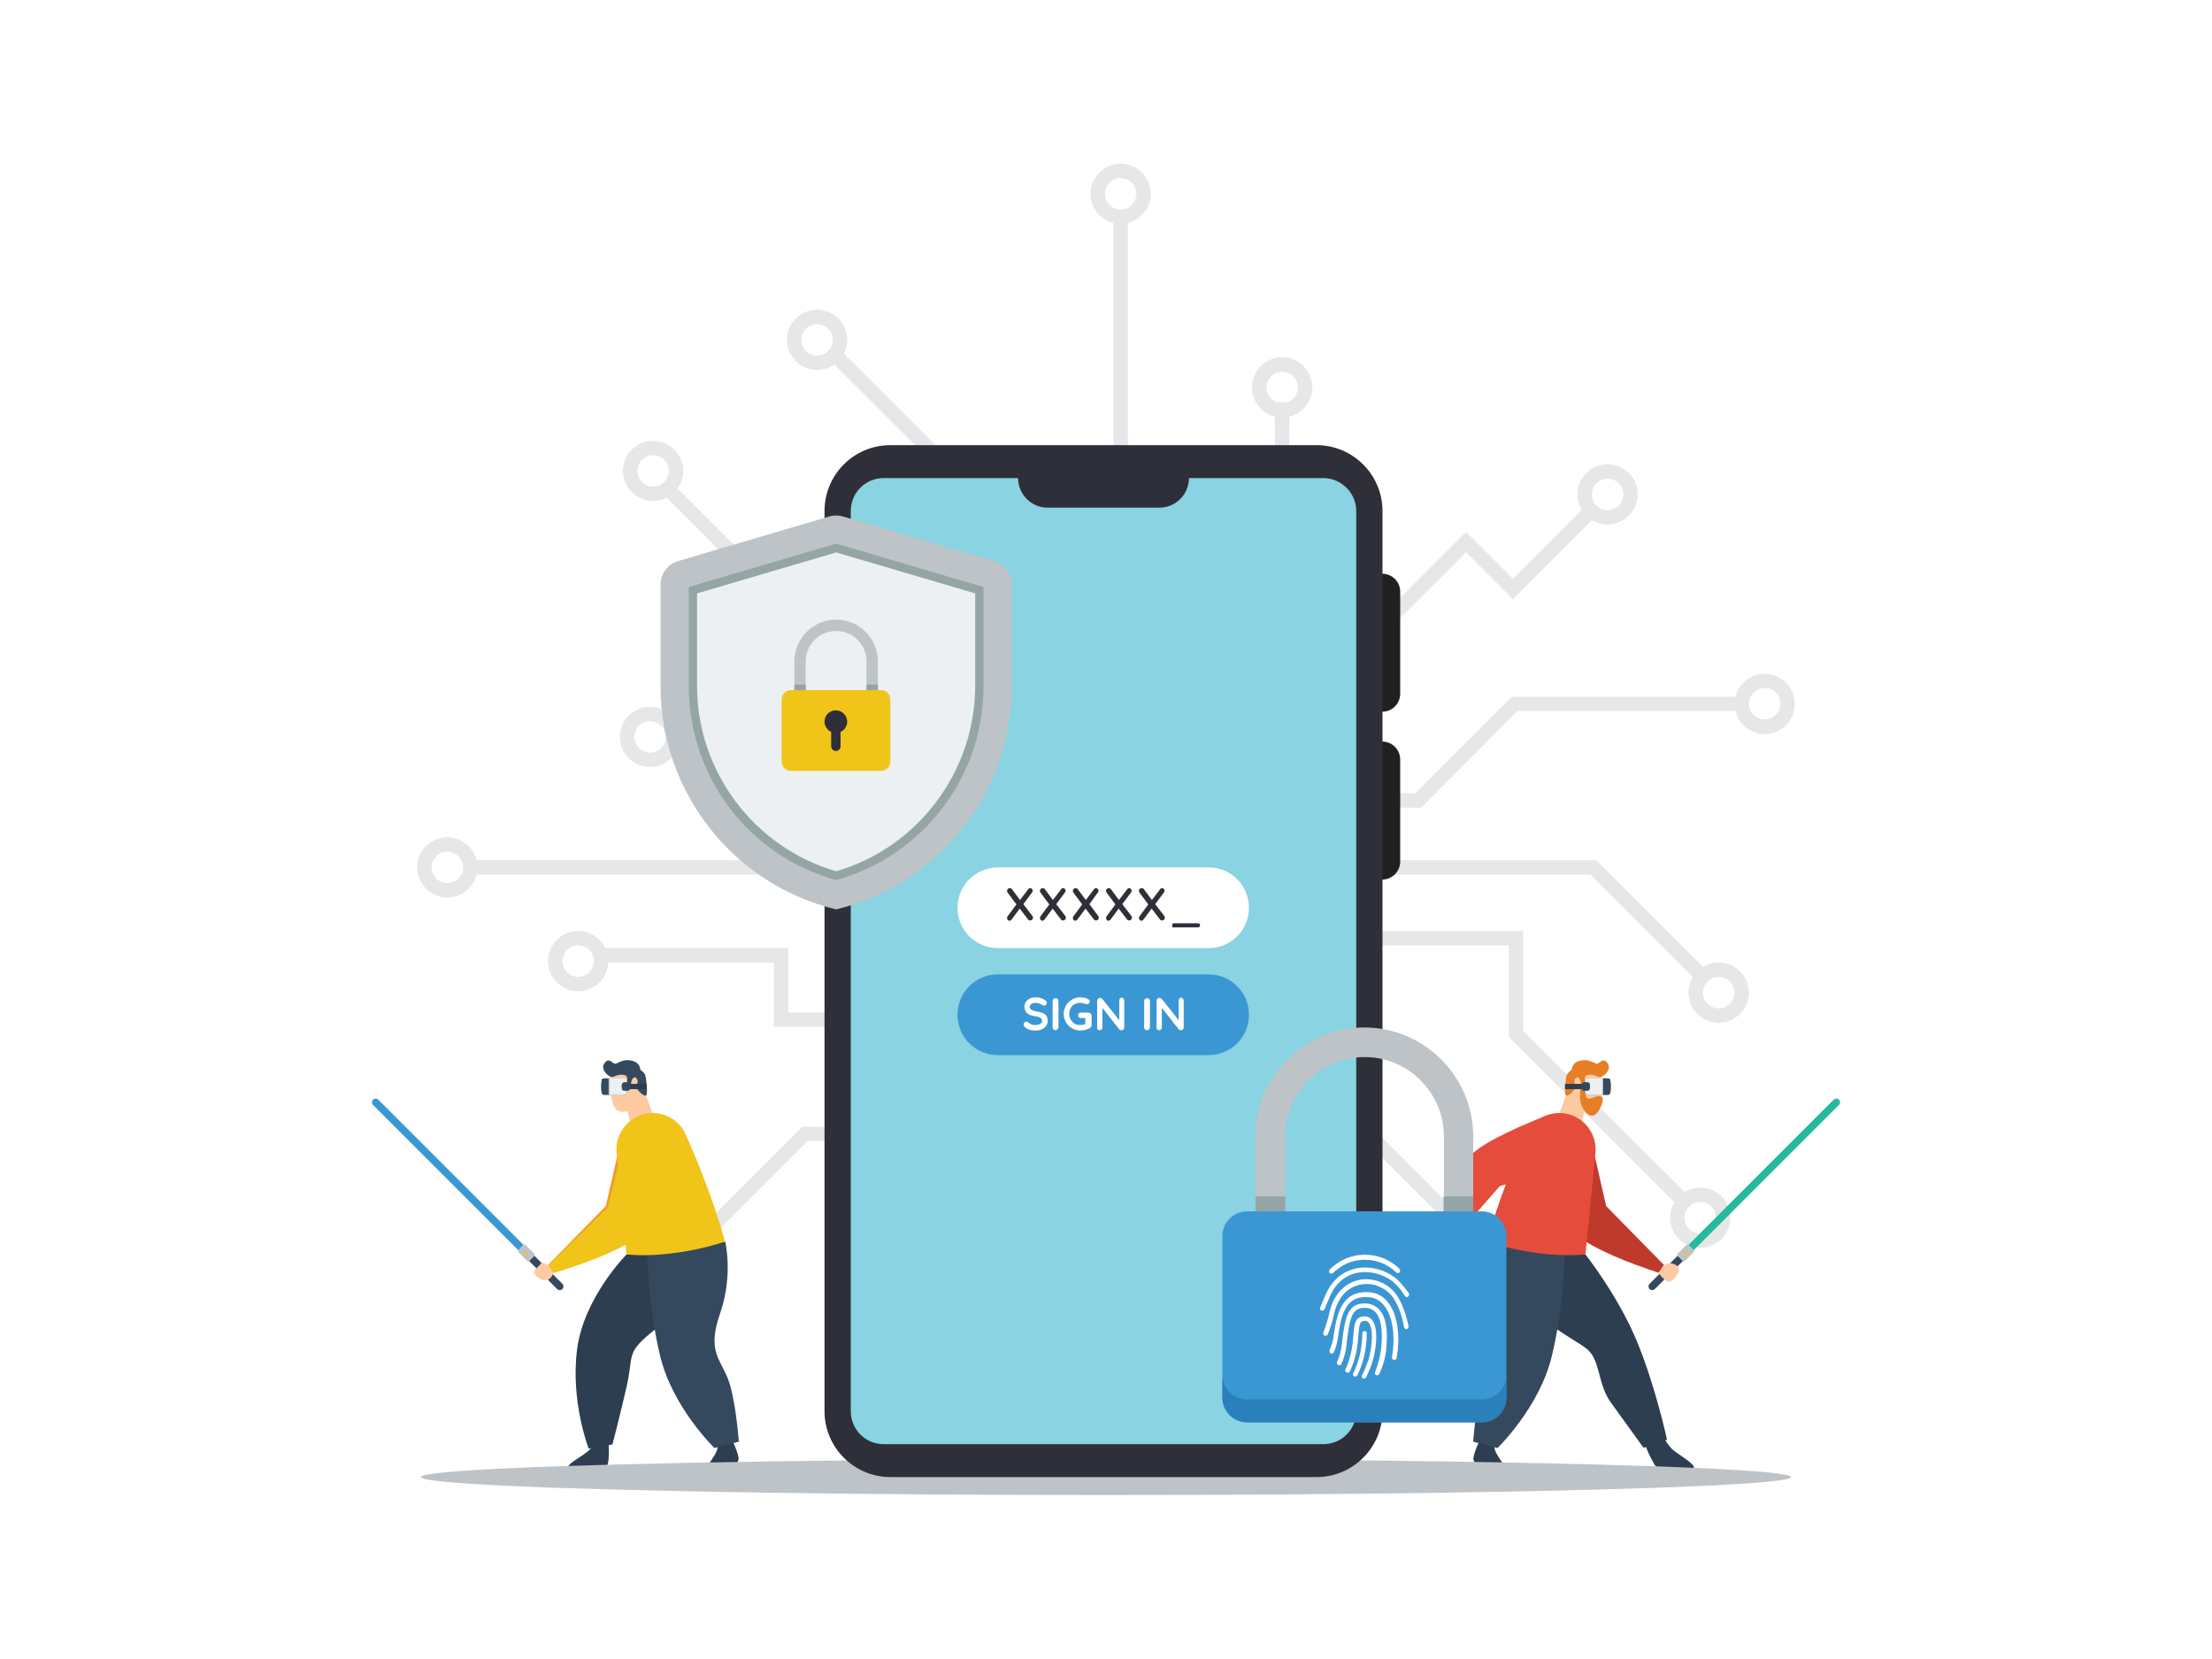 <?xml version="1.0" encoding="utf-8"?>
<!-- Generator: Adobe Illustrator 18.0.0, SVG Export Plug-In . SVG Version: 6.00 Build 0)  -->
<!DOCTYPE svg PUBLIC "-//W3C//DTD SVG 1.1//EN" "http://www.w3.org/Graphics/SVG/1.1/DTD/svg11.dtd">
<svg version="1.1" id="Layer_1" xmlns="http://www.w3.org/2000/svg" xmlns:xlink="http://www.w3.org/1999/xlink" x="0px" y="0px"
	 width="800px" height="600px" viewBox="0 0 800 600" enable-background="new 0 0 800 600" xml:space="preserve">
<g>
	<rect y="0" fill="#FFFFFF" width="800" height="600"/>
	<g>
		<g>
			<circle fill="#E6E7E8" cx="405.3" cy="313.7" r="88.7"/>
			<g>
				<polygon fill="#E6E7E8" points="614.4,355.5 575.2,316.3 480.1,316.3 480.1,311.1 577.3,311.1 618,351.8 				"/>
			</g>
			<g>
				<path fill="#E6E7E8" d="M621.6,369.9c-6,0-10.9-4.9-10.9-10.9c0-6,4.9-10.9,10.9-10.9s10.9,4.9,10.9,10.9
					C632.5,365,627.6,369.9,621.6,369.9z M621.6,353.3c-3.1,0-5.7,2.6-5.7,5.7s2.6,5.7,5.7,5.7c3.1,0,5.7-2.6,5.7-5.7
					S624.8,353.3,621.6,353.3z"/>
			</g>
			<g>
				<path fill="#E6E7E8" d="M638.2,265.5c-6,0-10.9-4.9-10.9-10.9c0-6,4.9-10.9,10.9-10.9s10.9,4.9,10.9,10.9
					C649.1,260.6,644.2,265.5,638.2,265.5z M638.2,248.8c-3.1,0-5.7,2.6-5.7,5.7s2.6,5.7,5.7,5.7s5.7-2.6,5.7-5.7
					S641.4,248.8,638.2,248.8z"/>
			</g>
			<g>
				<path fill="#E6E7E8" d="M405.3,81c-6,0-10.9-4.9-10.9-10.9s4.9-10.9,10.9-10.9c6,0,10.9,4.9,10.9,10.9S411.3,81,405.3,81z
					 M405.3,64.4c-3.1,0-5.7,2.6-5.7,5.7s2.6,5.7,5.7,5.7c3.1,0,5.7-2.6,5.7-5.7S408.5,64.4,405.3,64.4z"/>
			</g>
			<g>
				<path fill="#E6E7E8" d="M463.7,151c-6,0-10.9-4.9-10.9-10.9c0-6,4.9-10.9,10.9-10.9s10.9,4.9,10.9,10.9
					C474.6,146.2,469.7,151,463.7,151z M463.7,134.4c-3.1,0-5.7,2.6-5.7,5.7s2.6,5.7,5.7,5.7s5.7-2.6,5.7-5.7
					S466.9,134.4,463.7,134.4z"/>
			</g>
			<g>
				<path fill="#E6E7E8" d="M581.4,189.7c-6,0-10.9-4.9-10.9-10.9c0-6,4.9-10.9,10.9-10.9s10.9,4.9,10.9,10.9
					C592.3,184.8,587.4,189.7,581.4,189.7z M581.4,173.1c-3.1,0-5.7,2.6-5.7,5.7c0,3.1,2.6,5.7,5.7,5.7s5.7-2.6,5.7-5.7
					C587.1,175.7,584.5,173.1,581.4,173.1z"/>
			</g>
			<g>
				<path fill="#E6E7E8" d="M295.5,133.8c-6,0-10.9-4.9-10.9-10.9s4.9-10.9,10.9-10.9s10.9,4.9,10.9,10.9S301.5,133.8,295.5,133.8z
					 M295.5,117.2c-3.1,0-5.7,2.6-5.7,5.7s2.6,5.7,5.7,5.7s5.7-2.6,5.7-5.7S298.6,117.2,295.5,117.2z"/>
			</g>
			<g>
				<path fill="#E6E7E8" d="M236.2,181.2c-6,0-10.9-4.9-10.9-10.9c0-6,4.9-10.9,10.9-10.9c6,0,10.9,4.9,10.9,10.9
					C247.1,176.3,242.2,181.2,236.2,181.2z M236.2,164.6c-3.1,0-5.7,2.6-5.7,5.7s2.6,5.7,5.7,5.7c3.1,0,5.7-2.6,5.7-5.7
					S239.4,164.6,236.2,164.6z"/>
			</g>
			<g>
				<path fill="#E6E7E8" d="M161.8,324.6c-6,0-10.9-4.9-10.9-10.9c0-6,4.9-10.9,10.9-10.9c6,0,10.9,4.9,10.9,10.9
					C172.7,319.7,167.8,324.6,161.8,324.6z M161.8,308c-3.1,0-5.7,2.6-5.7,5.7s2.6,5.7,5.7,5.7c3.1,0,5.7-2.6,5.7-5.7
					S164.9,308,161.8,308z"/>
			</g>
			<g>
				<path fill="#E6E7E8" d="M209.1,358.5c-6,0-10.9-4.9-10.9-10.9s4.9-10.9,10.9-10.9c6,0,10.9,4.9,10.9,10.9
					S215.2,358.5,209.1,358.5z M209.1,341.9c-3.1,0-5.7,2.6-5.7,5.7s2.6,5.7,5.7,5.7s5.7-2.6,5.7-5.7S212.3,341.9,209.1,341.9z"/>
			</g>
			<g>
				<path fill="#E6E7E8" d="M235.1,277.4c-6,0-10.9-4.9-10.9-10.9c0-6,4.9-10.9,10.9-10.9c6,0,10.9,4.9,10.9,10.9
					C246,272.6,241.1,277.4,235.1,277.4z M235.1,260.8c-3.1,0-5.7,2.6-5.7,5.7s2.6,5.7,5.7,5.7s5.7-2.6,5.7-5.7
					S238.2,260.8,235.1,260.8z"/>
			</g>
			<g>
				<path fill="#E6E7E8" d="M237.9,474.5c-6,0-10.9-4.9-10.9-10.9c0-6,4.9-10.9,10.9-10.9c6,0,10.9,4.9,10.9,10.9
					C248.8,469.7,243.9,474.5,237.9,474.5z M237.9,457.9c-3.1,0-5.7,2.6-5.7,5.7s2.6,5.7,5.7,5.7c3.1,0,5.7-2.6,5.7-5.7
					S241,457.9,237.9,457.9z"/>
			</g>
			<g>
				<path fill="#E6E7E8" d="M344.9,532.9c-6,0-10.9-4.9-10.9-10.9c0-6,4.9-10.9,10.9-10.9c6,0,10.9,4.9,10.9,10.9
					C355.8,528,350.9,532.9,344.9,532.9z M344.9,516.3c-3.1,0-5.7,2.6-5.7,5.7c0,3.1,2.6,5.7,5.7,5.7c3.1,0,5.7-2.6,5.7-5.7
					C350.6,518.8,348,516.3,344.9,516.3z"/>
			</g>
			<g>
				<path fill="#E6E7E8" d="M421.8,534.4c-6,0-10.9-4.9-10.9-10.9s4.9-10.9,10.9-10.9s10.9,4.9,10.9,10.9S427.8,534.4,421.8,534.4z
					 M421.8,517.7c-3.1,0-5.7,2.6-5.7,5.7c0,3.1,2.6,5.7,5.7,5.7c3.1,0,5.7-2.6,5.7-5.7C427.5,520.3,424.9,517.7,421.8,517.7z"/>
			</g>
			<g>
				<path fill="#E6E7E8" d="M614.9,451.3c-6,0-10.9-4.9-10.9-10.9s4.9-10.9,10.9-10.9s10.9,4.9,10.9,10.9S620.9,451.3,614.9,451.3z
					 M614.9,434.7c-3.1,0-5.7,2.6-5.7,5.7s2.6,5.7,5.7,5.7s5.7-2.6,5.7-5.7S618,434.7,614.9,434.7z"/>
			</g>
			<g>
				<path fill="#E6E7E8" d="M459.8,507.8c-6,0-10.9-4.9-10.9-10.9c0-6,4.9-10.9,10.9-10.9s10.9,4.9,10.9,10.9
					C470.7,502.9,465.9,507.8,459.8,507.8z M459.8,491.2c-3.1,0-5.7,2.6-5.7,5.7s2.6,5.7,5.7,5.7c3.1,0,5.7-2.6,5.7-5.7
					S463,491.2,459.8,491.2z"/>
			</g>
			<g>
				<path fill="#E6E7E8" d="M540,466.2c-6,0-10.9-4.9-10.9-10.9c0-6,4.9-10.9,10.9-10.9s10.9,4.9,10.9,10.9
					C550.9,461.3,546,466.2,540,466.2z M540,449.6c-3.1,0-5.7,2.6-5.7,5.7s2.6,5.7,5.7,5.7s5.7-2.6,5.7-5.7S543.2,449.6,540,449.6z"
					/>
			</g>
			<g>
				<polygon fill="#E6E7E8" points="467,262.9 463.3,259.2 530.2,192.4 547.2,209.3 574.4,182.1 578.1,185.8 547.2,216.7 
					530.2,199.7 				"/>
			</g>
			<g>
				<rect x="402.7" y="78.4" fill="#E6E7E8" width="5.2" height="169.5"/>
			</g>
			<g>
				<polygon fill="#E6E7E8" points="363,274 309.4,220.4 281.4,220.4 239.7,178.6 243.4,175 283.6,215.2 311.5,215.2 366.7,270.3 
									"/>
			</g>
			<g>
				<rect x="170.1" y="311.1" fill="#E6E7E8" width="160.8" height="5.2"/>
			</g>
			<g>
				<polygon fill="#E6E7E8" points="424.4,515.2 419.2,515.2 419.2,470.3 402.7,453.8 402.7,389.1 407.9,389.1 407.9,451.7 
					424.4,468.1 				"/>
			</g>
			<g>
				
					<rect x="434.8" y="406.3" transform="matrix(0.707 0.707 -0.707 0.707 433.746 -229.273)" fill="#E6E7E8" width="117.7" height="5.2"/>
			</g>
			<g>
				<polygon fill="#E6E7E8" points="245.2,459.6 241.6,456 290.1,407.5 312.7,407.5 363,357.2 366.7,360.9 314.9,412.6 292.2,412.6 
									"/>
			</g>
			<g>
				<polygon fill="#E6E7E8" points="607,436.2 545.7,375 545.7,341.9 473.5,341.9 473.5,336.7 550.9,336.7 550.9,372.8 610.7,432.5 
									"/>
			</g>
			<g>
				<polygon fill="#E6E7E8" points="462.4,488.6 457.3,488.6 457.3,419 424.6,386.4 428.3,382.7 462.4,416.9 				"/>
			</g>
			<g>
				<polygon fill="#E6E7E8" points="347.5,513.7 342.3,513.7 342.3,459.2 374,427.5 374,370.4 379.2,370.4 379.2,429.6 347.5,461.4 
									"/>
			</g>
			<g>
				<polygon fill="#E6E7E8" points="514,292.1 449.3,292.1 449.3,286.9 511.9,286.9 546.8,252 629.9,252 629.9,257.1 548.9,257.1 
									"/>
			</g>
			<g>
				<polygon fill="#E6E7E8" points="423.6,256.4 419.9,252.7 461.1,211.5 461.1,145.5 466.3,145.5 466.3,213.7 				"/>
			</g>
			<g>
				<polygon fill="#E6E7E8" points="388.6,256.4 347.9,215.6 347.9,177.9 300,130.1 303.7,126.4 353.1,175.7 353.1,213.5 
					392.3,252.7 				"/>
			</g>
			<g>
				<polygon fill="#E6E7E8" points="329.1,298.2 300,269.1 241.5,269.1 241.5,263.9 302.2,263.9 332.8,294.5 				"/>
			</g>
			<g>
				<polygon fill="#E6E7E8" points="319.1,371.4 279.9,371.4 279.9,348.1 217.4,348.1 217.4,342.9 285.1,342.9 285.1,366.2 
					317,366.2 339.5,343.7 343.1,347.3 				"/>
			</g>
		</g>
		<g>
			<g>
				<path fill="#2C3E50" d="M599.4,516.2c0,0,2.3,4.2,4.6,7.1c1.8,2.4,9.3,5.9,8.6,7.7c-0.6,1.8-12.2,2.2-14.3-1.4
					c-3.5-6-5.3-12.8-5.3-12.8L599.4,516.2z"/>
				<path fill="#2C3E50" d="M573.4,453.7c0,0,11.5,14.5,18.4,30.9c6.9,16.5,11.1,36.1,11.1,36.1l-8.5,2.9c0,0-6.7-9.3-11.7-16.2
					c-5-6.9-3.8-15.1-8.5-19.3c-4.8-4.3-34.1-17.4-30.4-37.3L573.4,453.7z"/>
				<g>
					<path fill="#35495E" d="M609.6,455.1l-11.1,11.1c-0.5,0.5-1.4,0.5-1.9,0l0,0c-0.5-0.5-0.5-1.4,0-1.9l11.1-11.1L609.6,455.1z"/>
					<path fill="#26B99A" d="M609.8,451.1l53.4-53.4c0.5-0.5,1.4-0.5,1.9,0l0,0c0.5,0.5,0.5,1.4,0,1.9L611.7,453L609.8,451.1z"/>
					<path fill="#BDC3C7" d="M612.6,452.8l-3.3,3.3c-0.2,0.2-0.5,0.2-0.7,0l-1.9-1.9c-0.2-0.2-0.2-0.5,0-0.7l3.3-3.3
						c0.2-0.2,0.5-0.2,0.7,0l1.9,1.9C612.7,452.4,612.7,452.7,612.6,452.8z"/>
					<circle fill="#F0C419" cx="609.6" cy="453.2" r="0.6"/>
				</g>
				<path fill="#2C3E50" d="M544.5,516.6c0,0-4.1,3.9-4,6.9s6.3,9,5.1,10.4c-1.3,1.4-13.3-2.6-12.7-6.7s5.5-12.5,5.5-12.5
					L544.5,516.6z"/>
				<path fill="#C03A2B" d="M575.6,413l5.3,23.2l20.9,21.3l-1.9,2.8c0,0-25.7-8-31.7-15.6c-4.2-5.3-8.8-19.1-11.2-26.9
					c-1.8-5.7,2-11.8,7.9-12.6c0.1,0,0.2,0,0.3,0C570,404.9,574.5,408.2,575.6,413z"/>
				<polygon fill="#FDCAA1" points="567.9,392.1 563.5,403.9 571.8,406.8 574.4,396.9 				"/>
				<path fill="#35495E" d="M537.7,449.1c0,0-2.9,12,1.8,25.7s0.2,16.4-2.7,23.7c-2.9,7.2-4,22.9-4,22.9l8.8,2.3
					c0,0,15.1-14.6,19.6-33.1c4.5-18.4,4.7-37.5,4.7-37.5L537.7,449.1z"/>
				<path fill="#FDCAA1" d="M579.3,391c0,0,0.4,9.7-3.2,10.9c-3.6,1.2-8.5-2-8.3-10.9S578.9,380.7,579.3,391z"/>
				<path fill="#E64C3C" d="M573.4,453.7L577,417c0.6-6-3-11.7-8.7-13.7l0,0c-6.4-2.3-13.6,0.8-16.3,7c-4.2,9.5-10.2,24.1-14.2,38.7
					C537.7,449.1,555.8,455.3,573.4,453.7z"/>
				<path fill="#E64C3C" d="M565.2,421.9l-22.8,7.1l-19.7,22.5l-3-1.7c0,0,6-26.2,13.1-32.8c5-4.6,18.3-10.3,25.9-13.3
					c5.6-2.2,11.9,1,13.2,6.9c0,0.1,0,0.2,0.1,0.3C572.9,415.7,569.9,420.5,565.2,421.9z"/>
				<path fill="#FDCAA1" d="M522.8,451.5c0,0,1.7,2.1,0.7,2.7c-1.1,0.7-1.8,2.7-3.3,2.4c-1.5-0.3-5-4.7-0.4-6.8L522.8,451.5z"/>
				<path fill="#E57E25" d="M580.7,383.8c-1.1-0.9-2.1,0.6-3,0.9c-0.9,0.2-2.8-1.9-6.1-1.1c-3.3,0.7-3,3.1-3.3,3.4
					c-0.2,0.3-1.6,0.7-1.9,2.9s-0.7,5.9,0,6.3c0.7,0.4,2.6-1.4,3.3-2.5s-1-2.2,0-3.6s2.1,0.5,2.1,2.1s1,1.2,1.3-0.3
					c0.3-1.5-0.7-3.1,1.9-3.2s3.1,1.5,4.8,0.4C581.6,387.9,582.9,385.6,580.7,383.8z"/>
				<path fill="#E57E25" d="M573.2,391.1c0,0-0.3,4.7,0.7,5.9s4.1-1.4,5.4-0.4s-1.2,6.8-3.4,6.9c-2.2,0.1-4.2-3.3-4.4-5.7
					c-0.2-2.4,0.3-6.2,0.3-6.2L573.2,391.1z"/>
				<path fill="#FDCAA1" d="M601.8,457.6c0,0,1.5-1.2,3.4-0.5s2.3,1.8,1.9,2.8s-1.6,3.2-3.2,3.6c-1.6,0.4-4-3.1-4-3.1L601.8,457.6z"
					/>
				<g>
					<rect x="566" y="392" fill="#2C3E50" width="7.6" height="1.9"/>
					<path fill="#35495E" d="M582.4,390.7c0.3,1.5,0.3,3.1,0,4.6c-0.1,0.4-0.5,0.7-0.9,0.7h-7.2c-0.4,0-0.8-0.3-0.9-0.7
						c-0.3-1.5-0.3-3.1,0-4.6c0.1-0.4,0.5-0.7,0.9-0.7h7.2C581.9,389.9,582.3,390.2,582.4,390.7z"/>
					<path fill="#BDC3C7" d="M574.6,389.9h5.2v6.1h-5.2c-0.4,0-0.8-0.3-0.9-0.7c-0.3-1.5-0.3-3.1,0-4.6
						C573.8,390.2,574.2,389.9,574.6,389.9z"/>
					<path fill="#ECF0F1" d="M574.3,389.9h5.2v6.1h-5.2c-0.4,0-0.8-0.3-0.9-0.7c-0.3-1.5-0.3-3.1,0-4.6
						C573.5,390.2,573.8,389.9,574.3,389.9z"/>
					<path fill="#35495E" d="M575,392.2c0.1,0.5,0.1,1,0,1.5c-0.1,0.5-0.4,0.8-0.9,0.8h-1.2c-0.5,0-0.9-0.4-0.9-0.8
						c-0.1-0.5-0.1-1,0-1.5c0.1-0.5,0.4-0.8,0.9-0.8h1.2C574.6,391.4,575,391.7,575,392.2z"/>
				</g>
			</g>
			<g>
				<g>
					<path fill="#35495E" d="M190.4,455.1l11.1,11.1c0.5,0.5,1.4,0.5,1.9,0l0,0c0.5-0.5,0.5-1.4,0-1.9l-11.1-11.1L190.4,455.1z"/>
					<path fill="#3B97D3" d="M190.2,451.1l-53.4-53.4c-0.5-0.5-1.4-0.5-1.9,0l0,0c-0.5,0.5-0.5,1.4,0,1.9l53.4,53.4L190.2,451.1z"/>
					<path fill="#BDC3C7" d="M187.4,452.8l3.3,3.3c0.2,0.2,0.5,0.2,0.7,0l1.9-1.9c0.2-0.2,0.2-0.5,0-0.7l-3.3-3.3
						c-0.2-0.2-0.5-0.2-0.7,0l-1.9,1.9C187.3,452.4,187.3,452.7,187.4,452.8z"/>
					<circle fill="#F0C419" cx="190.4" cy="453.2" r="0.6"/>
				</g>
				<path fill="#2C3E50" d="M213.1,515.3c0,0,2.3,5.2,1,7.9s-9.3,5.9-8.6,7.7c0.6,1.8,13.2,2.7,14.3-1.4s-0.3-13.6-0.3-13.6
					L213.1,515.3z"/>
				<path fill="#2C3E50" d="M255.5,516.6c0,0,4.1,3.9,4,6.9s-6.3,9-5.1,10.4c1.3,1.4,13.3-2.6,12.7-6.7s-5.5-12.5-5.5-12.5
					L255.5,516.6z"/>
				<path fill="#2C3E50" d="M226.6,453.7c0,0-15.5,15.5-17.9,34.4c-2.4,18.9,4.2,35.8,4.2,35.8l8.6-1.5c0,0,2.5-9.5,5.1-20.8
					s-0.3-12,8.6-19.4s20.4-12.8,21.1-31.4L226.6,453.7z"/>
				<path fill="#F29C1F" d="M224.4,413l-5.3,23.2l-20.9,21.3l1.9,2.8c0,0,25.7-8,31.7-15.6c4.2-5.3,8.8-19.1,11.2-26.9
					c1.8-5.7-2-11.8-7.9-12.6c-0.1,0-0.2,0-0.3,0C230,404.9,225.5,408.2,224.4,413z"/>
				<polygon fill="#FDCAA1" points="232.1,392.1 236.5,403.9 228.2,406.8 225.6,396.9 				"/>
				<path fill="#35495E" d="M262.3,449.1c0,0,2.9,12-1.8,25.7c-4.8,13.7-0.2,16.4,2.7,23.7s4,22.9,4,22.9l-8.8,2.3
					c0,0-15.1-14.6-19.6-33.1c-4.5-18.4-4.7-37.5-4.7-37.5L262.3,449.1z"/>
				<path fill="#FDCAA1" d="M220.7,391c0,0-0.4,9.7,3.2,10.9c3.6,1.2,8.5-2,8.3-10.9C232,382.1,221.1,380.7,220.7,391z"/>
				<path fill="#F0C419" d="M226.6,453.7L223,417c-0.6-6,3-11.7,8.7-13.7h0c6.4-2.3,13.6,0.8,16.3,7c4.2,9.5,10.2,24.1,14.2,38.7
					C262.3,449.1,244.2,455.3,226.6,453.7z"/>
				<path fill="#F0C419" d="M225.6,413.6l-5.8,23.1l-21.4,20.8l1.8,2.9c0,0,25.8-7.4,32.1-14.8c4.4-5.2,9.3-18.8,11.9-26.6
					c1.9-5.7-1.7-11.8-7.6-12.8c-0.1,0-0.2,0-0.3,0C231.3,405.6,226.8,408.9,225.6,413.6z"/>
				<path fill="#FDCAA1" d="M198.3,457.6c0,0-2.2-1.6-2.8-0.5c-0.6,1.1-2.6,1.9-2.2,3.4s5,4.8,6.8,0L198.3,457.6z"/>
				<path fill="#35495E" d="M219.3,383.8c1.1-0.9,2.1,0.6,3,0.9c0.9,0.2,2.8-1.9,6.1-1.1c3.3,0.7,3,3.1,3.3,3.4
					c0.2,0.3,1.6,0.7,1.9,2.9s0.7,5.9,0,6.3c-0.7,0.4-2.6-1.4-3.3-2.5s1-2.2,0-3.6s-2.1,0.5-2.1,2.1s-1,1.2-1.3-0.3
					c-0.3-1.5,0.7-3.1-1.9-3.2c-2.7-0.1-3.1,1.5-4.8,0.4C218.4,387.9,217.1,385.6,219.3,383.8z"/>
				<g>
					<rect x="226.3" y="392" fill="#2C3E50" width="7.6" height="1.9"/>
					<path fill="#35495E" d="M217.6,390.7c-0.3,1.5-0.3,3.1,0,4.6c0.1,0.4,0.5,0.7,0.9,0.7h7.2c0.4,0,0.8-0.3,0.9-0.7
						c0.3-1.5,0.3-3.1,0-4.6c-0.1-0.4-0.5-0.7-0.9-0.7h-7.2C218,389.9,217.6,390.2,217.6,390.7z"/>
					<path fill="#BDC3C7" d="M225.3,389.9h-5.2v6.1h5.2c0.4,0,0.8-0.3,0.9-0.7c0.3-1.5,0.3-3.1,0-4.6
						C226.1,390.2,225.8,389.9,225.3,389.9z"/>
					<path fill="#ECF0F1" d="M225.7,389.9h-5.2v6.1h5.2c0.4,0,0.8-0.3,0.9-0.7c0.3-1.5,0.3-3.1,0-4.6
						C226.5,390.2,226.1,389.9,225.7,389.9z"/>
					<path fill="#35495E" d="M224.9,392.2c-0.1,0.5-0.1,1,0,1.5c0.1,0.5,0.4,0.8,0.9,0.8h1.2c0.5,0,0.9-0.4,0.9-0.8
						c0.1-0.5,0.1-1,0-1.5c-0.1-0.5-0.4-0.8-0.9-0.8h-1.2C225.4,391.4,225,391.7,224.9,392.2z"/>
				</g>
			</g>
		</g>
		<ellipse fill="#BDC3C7" cx="400" cy="534.2" rx="247.8" ry="6.5"/>
		<g>
			<g>
				<g>
					<g>
						<path fill="#221F1F" d="M493.4,214v36.9c0,3.6,2.9,6.5,6.5,6.5l0,0c3.6,0,6.5-2.9,6.5-6.5V214c0-3.6-2.9-6.5-6.5-6.5l0,0
							C496.4,207.4,493.4,210.4,493.4,214z"/>
						<path fill="#221F1F" d="M493.4,274.7v36.9c0,3.6,2.9,6.5,6.5,6.5l0,0c3.6,0,6.5-2.9,6.5-6.5v-36.9c0-3.6-2.9-6.5-6.5-6.5l0,0
							C496.4,268.1,493.4,271,493.4,274.7z"/>
					</g>
				</g>
				<path fill="#2F2F39" d="M298.2,184.8v325.6c0,13.1,10.7,23.8,23.8,23.8h154.2c13.1,0,23.8-10.7,23.8-23.8V184.8
					c0-13.1-10.7-23.8-23.8-23.8H322C308.8,161,298.2,171.7,298.2,184.8z"/>
				<path fill="#89D3E2" d="M478.6,172.9H430c0,5.9-4.8,10.7-10.7,10.7h-40.4c-5.9,0-10.7-4.8-10.7-10.7h-48.6
					c-6.6,0-11.9,5.3-11.9,11.9v325.6c0,6.6,5.3,11.9,11.9,11.9h159c6.6,0,11.9-5.3,11.9-11.9V184.8
					C490.5,178.3,485.1,172.9,478.6,172.9z"/>
			</g>
			<g>
				<g>
					<path fill="#BDC3C7" d="M532.8,464.2h-78.8V411c0-21.7,17.7-39.4,39.4-39.4s39.4,17.7,39.4,39.4V464.2z M464.8,453.5h57.4V411
						c0-15.8-12.9-28.7-28.7-28.7c-15.8,0-28.7,12.9-28.7,28.7V453.5z"/>
				</g>
				<polygon fill="#95A5A5" points="522.1,432.7 522.1,453.5 464.8,453.5 464.8,432.7 454.1,432.7 454.1,464.2 532.8,464.2 
					532.8,432.7 				"/>
				<path fill="#3B97D3" d="M442.1,447v58.5c0,4.9,4,8.9,8.9,8.9h84.9c4.9,0,8.9-4,8.9-8.9V447c0-4.9-4-8.9-8.9-8.9H451
					C446.1,438.1,442.1,442.1,442.1,447z"/>
				<path fill="#2980BA" d="M535.9,506.1H451c-4.9,0-8.9-4-8.9-8.9v8.3c0,4.9,4,8.9,8.9,8.9h84.9c4.9,0,8.9-4,8.9-8.9v-8.3
					C544.8,502.1,540.8,506.1,535.9,506.1z"/>
				<g>
					<path fill="#FFFFFF" d="M493.5,481.4c-0.5,0-0.8,0.4-0.8,0.8c0,6.2-1.6,11-3.3,14.5c-0.2,0.4,0,1,0.4,1.1c0,0,0.1,0,0.1,0
						c0.4,0.1,0.8,0,1-0.4c1.8-3.7,3.4-8.8,3.4-15.3C494.4,481.8,494,481.4,493.5,481.4z"/>
					<path fill="#FFFFFF" d="M496.4,477.6c-0.7-1-1.7-1.5-2.9-1.5c-3.5,0-3.7,2.9-4,6.6c-0.2,1.9-0.3,4.3-1,7
						c-0.5,2.2-1.2,4.1-1.9,5.6c-0.2,0.4-0.1,0.8,0.3,1c0,0,0,0,0.1,0c0.4,0.3,1,0.1,1.2-0.3c0.8-1.7,1.5-3.7,2.1-6
						c0.7-2.8,0.8-5.3,1-7.3c0.3-4.1,0.6-5,2.3-5c0.6,0,1.1,0.2,1.5,0.8c1.9,2.5,0.9,10-0.2,13.3c-0.7,2.1-1.5,4-2.3,5.6
						c-0.3,0.5,0.1,1.2,0.7,1.2c0,0,0.1,0,0.1,0c0.3-0.2,0.5-0.3,0.7-0.5c0.8-1.7,1.7-3.6,2.3-5.8
						C497.3,489.8,498.9,481,496.4,477.6z"/>
					<path fill="#FFFFFF" d="M501.4,487.2c0.6-6.7-0.3-11.1-2.6-13.6c-1.3-1.4-3.1-2.2-5.3-2.2c-6.4,0-7.1,5.5-8.3,15.4
						c-0.3,2.3-0.9,4.2-1.6,5.7c-0.1,0.3-0.1,0.6,0.1,0.9c0,0,0,0.1,0.1,0.1c0.4,0.4,1.1,0.4,1.3-0.2c0.8-1.7,1.5-3.8,1.8-6.3
						c1.2-10.4,1.9-14,6.6-14c1.7,0,3,0.5,4,1.6c1.9,2.1,2.6,6.2,2.1,12.3c-0.3,3.3-1.2,6.6-2.3,9.4c-0.3,0.7,0.5,1.4,1.1,1
						c0,0,0.1,0,0.1-0.1c0.2-0.1,0.3-0.2,0.4-0.4C500.2,494,501.2,490.6,501.4,487.2z"/>
					<path fill="#FFFFFF" d="M505,491.4c0.1-0.1,0.1-0.2,0.1-0.3c1.2-6.4,0.7-12.8-1.5-17.5c-1.8-3.7-4.5-5.8-7.8-6.2
						c-10.2-1.1-12.3,7.3-13.4,15.3c-0.3,2.3-0.9,4.2-1.5,5.6c-0.1,0.2-0.1,0.5,0,0.7c0,0,0,0.1,0,0.1c0.3,0.6,1.2,0.6,1.5,0
						c0.7-1.6,1.3-3.6,1.6-6.1c1.3-9.4,3.6-14.7,11.5-13.8c3.4,0.4,5.4,3,6.5,5.2c1.9,3.9,2.6,10,1.4,16.5
						C503.3,491.7,504.5,492.2,505,491.4C504.9,491.4,504.9,491.4,505,491.4z"/>
					<path fill="#FFFFFF" d="M505.6,469.1c-2.8-4.6-8.2-7.1-13.5-6.3c-5.5,0.9-9.7,5.2-11.2,11.5c-0.7,3.1-1.5,5.6-2.3,7.6
						c-0.1,0.2-0.1,0.3,0,0.5c0,0,0,0.1,0,0.1c0.2,0.8,1.3,0.8,1.6,0.1c0.8-2,1.7-4.6,2.4-7.9c1.4-5.7,4.9-9.4,9.9-10.2
						c4.6-0.7,9.4,1.5,11.8,5.5c1.8,3,2.9,6.5,3.5,10c0.2,0.9,1.5,0.9,1.6,0c0-0.1,0-0.1,0-0.2c0-0.1,0-0.2,0-0.3
						C508.6,475.9,507.5,472.3,505.6,469.1z"/>
					<path fill="#FFFFFF" d="M505.5,462.9c-3.1-2.9-9.2-5.5-15.3-4.1c-3.5,0.8-8.3,3.2-11.1,10.2c-0.6,1.4-1.1,2.7-1.6,3.8
						c0,0.1,0,0.2-0.1,0.3c0,0,0,0.1,0,0.1c0,0.9,1.2,1.1,1.6,0.3c0.5-1.2,1.1-2.5,1.7-4c2-5,5.4-8.1,9.9-9.1c5.3-1.2,11,1,13.8,3.7
						c1.5,1.4,2.7,3,3.7,4.6c0.5,0.8,1.6,0.3,1.5-0.6c0-0.1,0-0.1,0-0.2c0-0.1-0.1-0.2-0.1-0.3C508.3,466.1,507,464.4,505.5,462.9z"
						/>
					<path fill="#FFFFFF" d="M493.6,455.6c4.9,0,8.6,2,11.4,4.6c0.7,0.7,1.8-0.2,1.2-1.1c0-0.1-0.1-0.1-0.1-0.2
						c0-0.1-0.1-0.1-0.1-0.2c-3.1-2.8-7.1-4.9-12.4-4.9c-5.4,0-9.5,2.3-12.6,5.2c-0.1,0.1-0.1,0.1-0.1,0.2c0,0.1-0.1,0.1-0.1,0.2
						c-0.5,0.8,0.6,1.7,1.3,1C484.9,457.7,488.7,455.6,493.6,455.6z"/>
				</g>
			</g>
			<path fill="#BDC3C7" d="M299.9,186.8l-54.6,16.1c-3.8,1.1-6.4,4.6-6.4,8.6v36.7c0,38.3,26.3,71.7,63.5,80.7h0h0
				c37.3-9,63.5-42.3,63.5-80.7v-36.7c0-4-2.6-7.4-6.4-8.6l-54.6-16.1C303.3,186.3,301.5,186.3,299.9,186.8z"/>
			<path fill="#95A5A5" d="M302.4,318.3c-31.5-8.7-53.3-37.2-53.3-70.2v-35.8l53.3-15.7l53.3,15.7v35.8
				C355.7,281,333.9,309.5,302.4,318.3z"/>
			<path fill="#ECF0F1" d="M302.4,315.1c-29.6-8.6-50.3-36-50.3-67v-33.5l50.3-14.8l50.3,14.8v33.5
				C352.6,279.1,332,306.5,302.4,315.1z"/>
			<g>
				<g>
					<path fill="#BDC3C7" d="M317.5,259.6h-30.2v-20.4c0-8.3,6.8-15.1,15.1-15.1c8.3,0,15.1,6.8,15.1,15.1V259.6z M291.4,255.5h22
						v-16.3c0-6.1-4.9-11-11-11s-11,4.9-11,11V255.5z"/>
				</g>
				<polygon fill="#95A5A5" points="313.4,247.6 313.4,255.5 291.4,255.5 291.4,247.6 287.3,247.6 287.3,259.6 317.5,259.6 
					317.5,247.6 				"/>
				<path fill="#F0C419" d="M282.7,253v22.4c0,1.9,1.5,3.4,3.4,3.4h32.5c1.9,0,3.4-1.5,3.4-3.4V253c0-1.9-1.5-3.4-3.4-3.4h-32.5
					C284.2,249.6,282.7,251.2,282.7,253z"/>
				<path fill="#2F2F39" d="M306.4,261c0-2.2-1.8-4.1-4.1-4.1s-4.1,1.8-4.1,4.1c0,1.6,1,3.1,2.4,3.7v5.2c0,0.9,0.7,1.7,1.7,1.7l0,0
					c0.9,0,1.7-0.7,1.7-1.7v-5.2C305.5,264,306.4,262.6,306.4,261z"/>
			</g>
			<g>
				<g>
					<path fill="#3B97D3" d="M346.3,367L346.3,367c0,8.1,6.5,14.6,14.6,14.6h76.2c8.1,0,14.6-6.5,14.6-14.6v0
						c0-8.1-6.5-14.6-14.6-14.6H361C352.9,352.3,346.3,358.9,346.3,367z"/>
					<g>
						<path fill="#FFFFFF" d="M372.3,372.4c-0.6-0.2-1.2-0.5-1.7-1c-0.3-0.3-0.4-0.6-0.4-0.9c0-0.3,0.1-0.5,0.3-0.7
							c0.2-0.2,0.4-0.3,0.7-0.3c0.2,0,0.4,0.1,0.6,0.2c0.4,0.4,0.9,0.6,1.3,0.8c0.4,0.2,0.9,0.2,1.5,0.2c0.6,0,1.2-0.1,1.6-0.4
							c0.5-0.3,0.7-0.6,0.7-1c0-0.5-0.2-0.9-0.7-1.2c-0.4-0.3-1.1-0.5-2.1-0.6c-2.4-0.4-3.6-1.5-3.6-3.4c0-0.7,0.2-1.3,0.5-1.8
							c0.4-0.5,0.9-0.9,1.5-1.2c0.6-0.3,1.3-0.4,2.1-0.4c0.7,0,1.4,0.1,2,0.3c0.6,0.2,1.1,0.5,1.5,0.8c0.3,0.3,0.5,0.5,0.5,0.9
							c0,0.3-0.1,0.5-0.3,0.7c-0.2,0.2-0.4,0.3-0.7,0.3c-0.2,0-0.3,0-0.4-0.1c-0.3-0.2-0.7-0.4-1.2-0.6c-0.5-0.2-1-0.3-1.4-0.3
							c-0.7,0-1.2,0.1-1.6,0.4c-0.4,0.3-0.6,0.6-0.6,1c0,0.5,0.2,0.8,0.6,1.1c0.4,0.2,1,0.4,1.9,0.6c1,0.2,1.7,0.4,2.3,0.6
							c0.6,0.3,1,0.6,1.3,1.1c0.3,0.4,0.4,1,0.4,1.8c0,0.7-0.2,1.3-0.6,1.8c-0.4,0.5-0.9,0.9-1.6,1.2s-1.4,0.4-2.1,0.4
							C373.6,372.7,372.9,372.6,372.3,372.4z"/>
						<path fill="#FFFFFF" d="M382.4,372.3c-0.2,0.2-0.5,0.3-0.7,0.3c-0.3,0-0.5-0.1-0.7-0.3c-0.2-0.2-0.3-0.4-0.3-0.7v-9.6
							c0-0.3,0.1-0.5,0.3-0.7c0.2-0.2,0.5-0.3,0.8-0.3c0.3,0,0.5,0.1,0.7,0.3s0.3,0.4,0.3,0.7v9.6
							C382.7,371.8,382.6,372.1,382.4,372.3z"/>
						<path fill="#FFFFFF" d="M394.5,366.6c0.2,0.2,0.3,0.4,0.3,0.7v3.5c0,0.4-0.2,0.7-0.5,0.9c-1.1,0.7-2.3,1-3.6,1
							c-1.1,0-2.1-0.3-3-0.8c-0.9-0.5-1.7-1.3-2.2-2.2c-0.5-0.9-0.8-1.9-0.8-3c0-1.1,0.3-2.1,0.8-3c0.5-0.9,1.3-1.6,2.2-2.2
							c0.9-0.5,1.9-0.8,3-0.8c1.1,0,2.1,0.2,2.9,0.7c0.2,0.1,0.3,0.2,0.4,0.3c0.1,0.1,0.1,0.3,0.1,0.5c0,0.3-0.1,0.5-0.3,0.7
							c-0.2,0.2-0.4,0.3-0.7,0.3c-0.2,0-0.4,0-0.6-0.1c-0.6-0.3-1.2-0.4-1.9-0.4c-0.7,0-1.4,0.2-2,0.5s-1.1,0.8-1.4,1.5
							c-0.3,0.6-0.5,1.3-0.5,2c0,0.7,0.2,1.4,0.5,2c0.4,0.6,0.8,1.1,1.4,1.5c0.6,0.4,1.3,0.5,2,0.5c0.3,0,0.6,0,1-0.1
							c0.4-0.1,0.7-0.1,0.9-0.2v-2.2h-1.6c-0.3,0-0.5-0.1-0.7-0.3c-0.2-0.2-0.3-0.4-0.3-0.7c0-0.3,0.1-0.5,0.3-0.7
							c0.2-0.2,0.4-0.3,0.7-0.3h2.7C394.1,366.3,394.3,366.4,394.5,366.6z"/>
						<path fill="#FFFFFF" d="M406.3,361.2c0.2,0.2,0.3,0.4,0.3,0.7v9.7c0,0.3-0.1,0.5-0.3,0.7c-0.2,0.2-0.4,0.3-0.7,0.3
							c-0.2,0-0.3,0-0.5-0.1s-0.3-0.1-0.3-0.2l-6.1-7.8v7.1c0,0.3-0.1,0.5-0.3,0.7c-0.2,0.2-0.4,0.3-0.7,0.3c-0.3,0-0.5-0.1-0.7-0.3
							c-0.2-0.2-0.2-0.4-0.2-0.7v-9.7c0-0.3,0.1-0.5,0.3-0.7c0.2-0.2,0.4-0.3,0.7-0.3c0.2,0,0.3,0,0.5,0.1c0.2,0.1,0.3,0.2,0.4,0.3
							l6.1,7.7v-7.2c0-0.3,0.1-0.5,0.3-0.7c0.2-0.2,0.4-0.3,0.7-0.3S406.1,361,406.3,361.2z"/>
						<path fill="#FFFFFF" d="M415.5,372.3c-0.2,0.2-0.5,0.3-0.7,0.3c-0.3,0-0.5-0.1-0.7-0.3c-0.2-0.2-0.3-0.4-0.3-0.7v-9.6
							c0-0.3,0.1-0.5,0.3-0.7c0.2-0.2,0.5-0.3,0.8-0.3c0.3,0,0.5,0.1,0.7,0.3s0.3,0.4,0.3,0.7v9.6
							C415.8,371.8,415.7,372.1,415.5,372.3z"/>
						<path fill="#FFFFFF" d="M427.8,361.2c0.2,0.2,0.3,0.4,0.3,0.7v9.7c0,0.3-0.1,0.5-0.3,0.7c-0.2,0.2-0.4,0.3-0.7,0.3
							c-0.2,0-0.3,0-0.5-0.1s-0.3-0.1-0.3-0.2l-6.1-7.8v7.1c0,0.3-0.1,0.5-0.3,0.7c-0.2,0.2-0.4,0.3-0.7,0.3c-0.3,0-0.5-0.1-0.7-0.3
							c-0.2-0.2-0.2-0.4-0.2-0.7v-9.7c0-0.3,0.1-0.5,0.3-0.7s0.4-0.3,0.7-0.3c0.2,0,0.3,0,0.5,0.1c0.2,0.1,0.3,0.2,0.4,0.3l6.1,7.7
							v-7.2c0-0.3,0.1-0.5,0.3-0.7c0.2-0.2,0.4-0.3,0.7-0.3S427.6,361,427.8,361.2z"/>
					</g>
				</g>
				<g>
					<path fill="#FFFFFF" d="M346.3,328.3L346.3,328.3c0,8.1,6.5,14.6,14.6,14.6h76.2c8.1,0,14.6-6.5,14.6-14.6v0
						c0-8.1-6.5-14.6-14.6-14.6H361C352.9,313.7,346.3,320.2,346.3,328.3z"/>
					<g>
						<path fill="#2F2F39" d="M373.4,331.3c0.1,0.2,0.2,0.4,0.2,0.6c0,0.3-0.1,0.5-0.3,0.7c-0.2,0.2-0.4,0.3-0.7,0.3
							c-0.3,0-0.6-0.1-0.8-0.4l-3-3.9l-2.9,3.9c-0.2,0.3-0.5,0.5-0.8,0.5c-0.2,0-0.5-0.1-0.6-0.3c-0.2-0.2-0.3-0.4-0.3-0.6
							c0-0.2,0.1-0.5,0.2-0.7l3.2-4.3l-3.2-4.3c-0.1-0.2-0.2-0.4-0.2-0.6c0-0.3,0.1-0.5,0.3-0.7c0.2-0.2,0.4-0.3,0.7-0.3
							c0.3,0,0.6,0.1,0.8,0.4l2.9,3.9l2.9-3.8c0.1-0.2,0.2-0.3,0.4-0.4c0.1-0.1,0.3-0.1,0.4-0.1c0.2,0,0.5,0.1,0.6,0.3
							c0.2,0.2,0.3,0.4,0.3,0.6c0,0.2-0.1,0.4-0.2,0.6l-3.2,4.3L373.4,331.3z"/>
						<path fill="#2F2F39" d="M385.3,331.3c0.1,0.2,0.2,0.4,0.2,0.6c0,0.3-0.1,0.5-0.3,0.7c-0.2,0.2-0.4,0.3-0.7,0.3
							c-0.3,0-0.6-0.1-0.8-0.4l-3-3.9l-2.9,3.9c-0.2,0.3-0.5,0.5-0.8,0.5c-0.2,0-0.5-0.1-0.6-0.3c-0.2-0.2-0.3-0.4-0.3-0.6
							c0-0.2,0.1-0.5,0.2-0.7l3.2-4.3l-3.2-4.3c-0.1-0.2-0.2-0.4-0.2-0.6c0-0.3,0.1-0.5,0.3-0.7s0.4-0.3,0.7-0.3
							c0.3,0,0.6,0.1,0.8,0.4l2.9,3.9l2.9-3.8c0.1-0.2,0.2-0.3,0.4-0.4c0.1-0.1,0.3-0.1,0.4-0.1c0.2,0,0.5,0.1,0.6,0.3
							c0.2,0.2,0.3,0.4,0.3,0.6c0,0.2-0.1,0.4-0.2,0.6l-3.2,4.3L385.3,331.3z"/>
						<path fill="#2F2F39" d="M397.2,331.3c0.1,0.2,0.2,0.4,0.2,0.6c0,0.3-0.1,0.5-0.3,0.7c-0.2,0.2-0.4,0.3-0.7,0.3
							c-0.3,0-0.6-0.1-0.8-0.4l-3-3.9l-2.9,3.9c-0.2,0.3-0.5,0.5-0.8,0.5c-0.2,0-0.5-0.1-0.6-0.3c-0.2-0.2-0.3-0.4-0.3-0.6
							c0-0.2,0.1-0.5,0.2-0.7l3.2-4.3l-3.2-4.3c-0.1-0.2-0.2-0.4-0.2-0.6c0-0.3,0.1-0.5,0.3-0.7c0.2-0.2,0.4-0.3,0.7-0.3
							c0.3,0,0.6,0.1,0.8,0.4l2.9,3.9l2.9-3.8c0.1-0.2,0.2-0.3,0.4-0.4c0.1-0.1,0.3-0.1,0.4-0.1c0.2,0,0.5,0.1,0.6,0.3
							c0.2,0.2,0.3,0.4,0.3,0.6c0,0.2-0.1,0.4-0.2,0.6L394,327L397.2,331.3z"/>
						<path fill="#2F2F39" d="M409.2,331.3c0.1,0.2,0.2,0.4,0.2,0.6c0,0.3-0.1,0.5-0.3,0.7c-0.2,0.2-0.4,0.3-0.7,0.3
							c-0.3,0-0.6-0.1-0.8-0.4l-3-3.9l-2.9,3.9c-0.2,0.3-0.5,0.5-0.8,0.5c-0.2,0-0.5-0.1-0.6-0.3c-0.2-0.2-0.3-0.4-0.3-0.6
							c0-0.2,0.1-0.5,0.2-0.7l3.2-4.3l-3.2-4.3c-0.1-0.2-0.2-0.4-0.2-0.6c0-0.3,0.1-0.5,0.3-0.7s0.4-0.3,0.7-0.3
							c0.3,0,0.6,0.1,0.8,0.4l2.9,3.9l2.9-3.8c0.1-0.2,0.2-0.3,0.4-0.4c0.1-0.1,0.3-0.1,0.4-0.1c0.2,0,0.5,0.1,0.6,0.3
							c0.2,0.2,0.3,0.4,0.3,0.6c0,0.2-0.1,0.4-0.2,0.6l-3.2,4.3L409.2,331.3z"/>
						<path fill="#2F2F39" d="M421.1,331.3c0.1,0.2,0.2,0.4,0.2,0.6c0,0.3-0.1,0.5-0.3,0.7c-0.2,0.2-0.4,0.3-0.7,0.3
							c-0.3,0-0.6-0.1-0.8-0.4l-3-3.9l-2.9,3.9c-0.2,0.3-0.5,0.5-0.8,0.5c-0.2,0-0.5-0.1-0.6-0.3c-0.2-0.2-0.3-0.4-0.3-0.6
							c0-0.2,0.1-0.5,0.2-0.7l3.2-4.3l-3.2-4.3c-0.1-0.2-0.2-0.4-0.2-0.6c0-0.3,0.1-0.5,0.3-0.7c0.2-0.2,0.4-0.3,0.7-0.3
							c0.3,0,0.6,0.1,0.8,0.4l2.9,3.9l2.9-3.8c0.1-0.2,0.2-0.3,0.4-0.4c0.1-0.1,0.3-0.1,0.4-0.1c0.2,0,0.5,0.1,0.6,0.3
							c0.2,0.2,0.3,0.4,0.3,0.6c0,0.2-0.1,0.4-0.2,0.6l-3.2,4.3L421.1,331.3z"/>
						<path fill="#2F2F39" d="M424.1,335.3c-0.1-0.1-0.2-0.3-0.2-0.6c0-0.2,0.1-0.4,0.2-0.6s0.3-0.2,0.6-0.2h8.5
							c0.2,0,0.4,0.1,0.6,0.2s0.2,0.3,0.2,0.6c0,0.2-0.1,0.4-0.2,0.5c-0.1,0.1-0.3,0.2-0.6,0.2h-8.5
							C424.4,335.5,424.2,335.4,424.1,335.3z"/>
					</g>
				</g>
			</g>
		</g>
	</g>
</g>
</svg>
